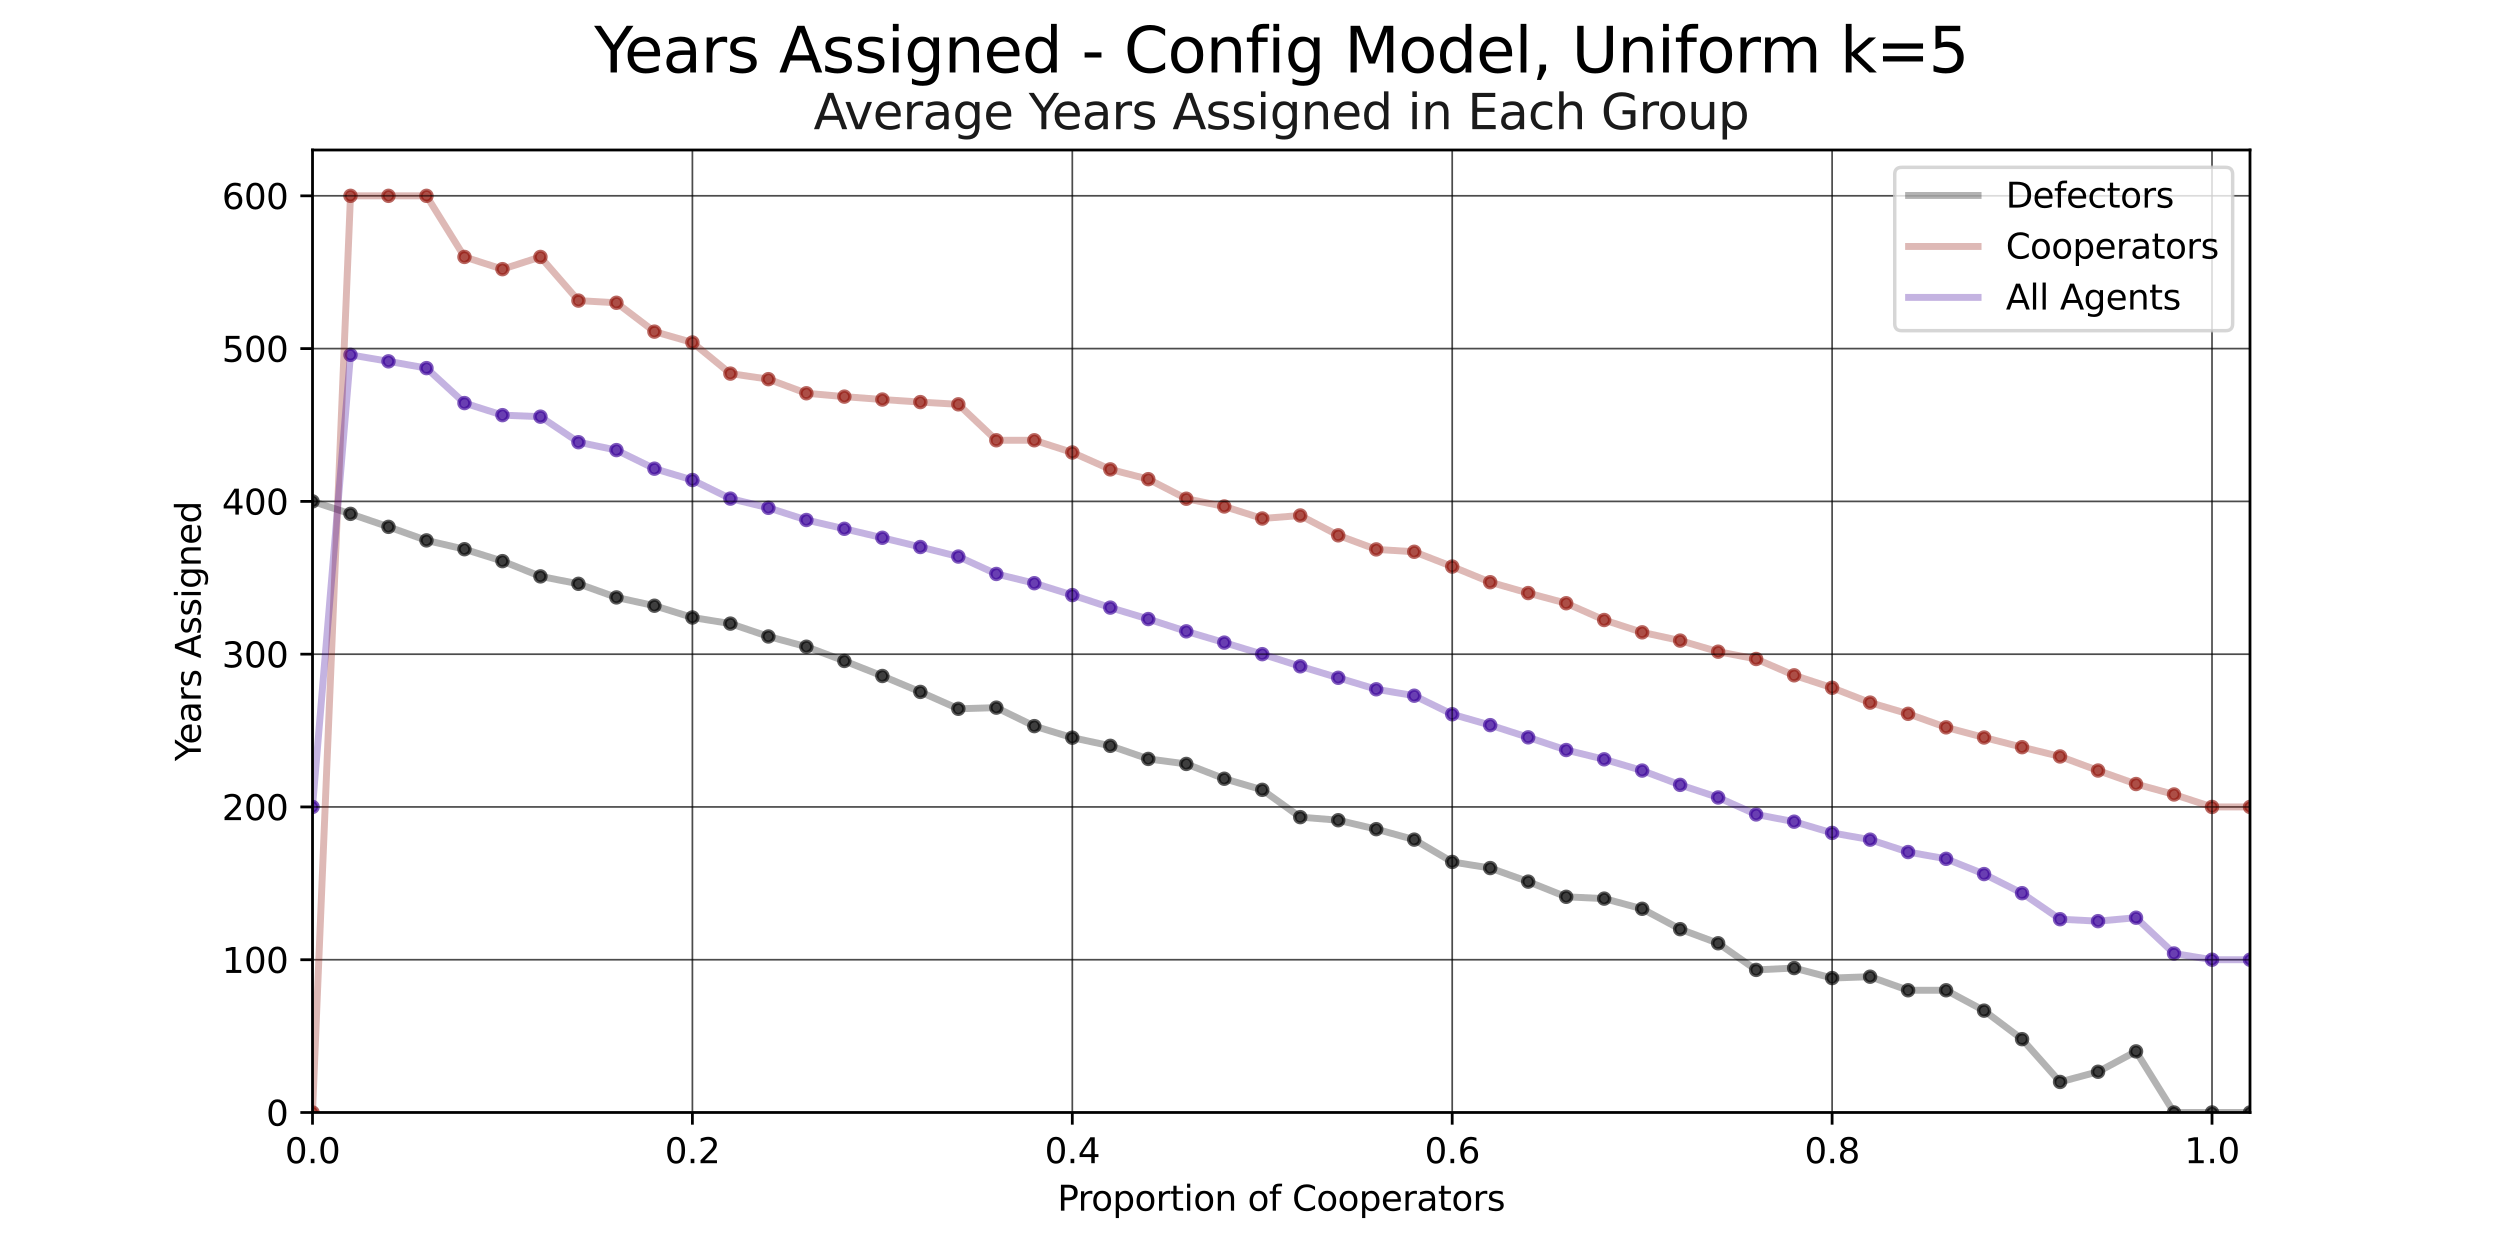 <?xml version="1.0" encoding="utf-8" standalone="no"?>
<!DOCTYPE svg PUBLIC "-//W3C//DTD SVG 1.1//EN"
  "http://www.w3.org/Graphics/SVG/1.1/DTD/svg11.dtd">
<svg xmlns:xlink="http://www.w3.org/1999/xlink" width="720pt" height="360pt" viewBox="0 0 720 360" xmlns="http://www.w3.org/2000/svg" version="1.1">
 <defs>
  <style type="text/css">*{stroke-linejoin: round; stroke-linecap: butt}</style>
 </defs>
 <g id="figure_1">
  <g id="patch_1">
   <path d="M 0 360 
L 720 360 
L 720 0 
L 0 0 
z
" style="fill: #ffffff"/>
  </g>
  <g id="axes_1">
   <g id="patch_2">
    <path d="M 90 320.4 
L 648 320.4 
L 648 43.2 
L 90 43.2 
z
" style="fill: #ffffff"/>
   </g>
   <g id="PathCollection_1">
    <defs>
     <path id="m57769984b1" d="M 0 1.581 
C 0.419 1.581 0.822 1.415 1.118 1.118 
C 1.415 0.822 1.581 0.419 1.581 0 
C 1.581 -0.419 1.415 -0.822 1.118 -1.118 
C 0.822 -1.415 0.419 -1.581 0 -1.581 
C -0.419 -1.581 -0.822 -1.415 -1.118 -1.118 
C -1.415 -0.822 -1.581 -0.419 -1.581 0 
C -1.581 0.419 -1.415 0.822 -1.118 1.118 
C -0.822 1.415 -0.419 1.581 0 1.581 
z
" style="stroke: #000000; stroke-opacity: 0.65"/>
    </defs>
    <g clip-path="url(#p42cee12ef0)">
     <use xlink:href="#m57769984b1" x="90" y="144.4" style="fill-opacity: 0.65; stroke: #000000; stroke-opacity: 0.65"/>
     <use xlink:href="#m57769984b1" x="100.941" y="147.992" style="fill-opacity: 0.65; stroke: #000000; stroke-opacity: 0.65"/>
     <use xlink:href="#m57769984b1" x="111.882" y="151.733" style="fill-opacity: 0.65; stroke: #000000; stroke-opacity: 0.65"/>
     <use xlink:href="#m57769984b1" x="122.824" y="155.634" style="fill-opacity: 0.65; stroke: #000000; stroke-opacity: 0.65"/>
     <use xlink:href="#m57769984b1" x="133.765" y="158.174" style="fill-opacity: 0.65; stroke: #000000; stroke-opacity: 0.65"/>
     <use xlink:href="#m57769984b1" x="144.706" y="161.609" style="fill-opacity: 0.65; stroke: #000000; stroke-opacity: 0.65"/>
     <use xlink:href="#m57769984b1" x="155.647" y="166" style="fill-opacity: 0.65; stroke: #000000; stroke-opacity: 0.65"/>
     <use xlink:href="#m57769984b1" x="166.588" y="168.14" style="fill-opacity: 0.65; stroke: #000000; stroke-opacity: 0.65"/>
     <use xlink:href="#m57769984b1" x="177.529" y="172.057" style="fill-opacity: 0.65; stroke: #000000; stroke-opacity: 0.65"/>
     <use xlink:href="#m57769984b1" x="188.471" y="174.449" style="fill-opacity: 0.65; stroke: #000000; stroke-opacity: 0.65"/>
     <use xlink:href="#m57769984b1" x="199.412" y="177.84" style="fill-opacity: 0.65; stroke: #000000; stroke-opacity: 0.65"/>
     <use xlink:href="#m57769984b1" x="210.353" y="179.6" style="fill-opacity: 0.65; stroke: #000000; stroke-opacity: 0.65"/>
     <use xlink:href="#m57769984b1" x="221.294" y="183.305" style="fill-opacity: 0.65; stroke: #000000; stroke-opacity: 0.65"/>
     <use xlink:href="#m57769984b1" x="232.235" y="186.259" style="fill-opacity: 0.65; stroke: #000000; stroke-opacity: 0.65"/>
     <use xlink:href="#m57769984b1" x="243.176" y="190.356" style="fill-opacity: 0.65; stroke: #000000; stroke-opacity: 0.65"/>
     <use xlink:href="#m57769984b1" x="254.118" y="194.686" style="fill-opacity: 0.65; stroke: #000000; stroke-opacity: 0.65"/>
     <use xlink:href="#m57769984b1" x="265.059" y="199.271" style="fill-opacity: 0.65; stroke: #000000; stroke-opacity: 0.65"/>
     <use xlink:href="#m57769984b1" x="276" y="204.133" style="fill-opacity: 0.65; stroke: #000000; stroke-opacity: 0.65"/>
     <use xlink:href="#m57769984b1" x="286.941" y="203.8" style="fill-opacity: 0.65; stroke: #000000; stroke-opacity: 0.65"/>
     <use xlink:href="#m57769984b1" x="297.882" y="209.123" style="fill-opacity: 0.65; stroke: #000000; stroke-opacity: 0.65"/>
     <use xlink:href="#m57769984b1" x="308.824" y="212.453" style="fill-opacity: 0.65; stroke: #000000; stroke-opacity: 0.65"/>
     <use xlink:href="#m57769984b1" x="319.765" y="214.8" style="fill-opacity: 0.65; stroke: #000000; stroke-opacity: 0.65"/>
     <use xlink:href="#m57769984b1" x="330.706" y="218.571" style="fill-opacity: 0.65; stroke: #000000; stroke-opacity: 0.65"/>
     <use xlink:href="#m57769984b1" x="341.647" y="220.015" style="fill-opacity: 0.65; stroke: #000000; stroke-opacity: 0.65"/>
     <use xlink:href="#m57769984b1" x="352.588" y="224.277" style="fill-opacity: 0.65; stroke: #000000; stroke-opacity: 0.65"/>
     <use xlink:href="#m57769984b1" x="363.529" y="227.472" style="fill-opacity: 0.65; stroke: #000000; stroke-opacity: 0.65"/>
     <use xlink:href="#m57769984b1" x="374.471" y="235.333" style="fill-opacity: 0.65; stroke: #000000; stroke-opacity: 0.65"/>
     <use xlink:href="#m57769984b1" x="385.412" y="236.226" style="fill-opacity: 0.65; stroke: #000000; stroke-opacity: 0.65"/>
     <use xlink:href="#m57769984b1" x="396.353" y="238.8" style="fill-opacity: 0.65; stroke: #000000; stroke-opacity: 0.65"/>
     <use xlink:href="#m57769984b1" x="407.294" y="241.814" style="fill-opacity: 0.65; stroke: #000000; stroke-opacity: 0.65"/>
     <use xlink:href="#m57769984b1" x="418.235" y="248.24" style="fill-opacity: 0.65; stroke: #000000; stroke-opacity: 0.65"/>
     <use xlink:href="#m57769984b1" x="429.176" y="250" style="fill-opacity: 0.65; stroke: #000000; stroke-opacity: 0.65"/>
     <use xlink:href="#m57769984b1" x="440.118" y="253.911" style="fill-opacity: 0.65; stroke: #000000; stroke-opacity: 0.65"/>
     <use xlink:href="#m57769984b1" x="451.059" y="258.282" style="fill-opacity: 0.65; stroke: #000000; stroke-opacity: 0.65"/>
     <use xlink:href="#m57769984b1" x="462" y="258.8" style="fill-opacity: 0.65; stroke: #000000; stroke-opacity: 0.65"/>
     <use xlink:href="#m57769984b1" x="472.941" y="261.733" style="fill-opacity: 0.65; stroke: #000000; stroke-opacity: 0.65"/>
     <use xlink:href="#m57769984b1" x="483.882" y="267.6" style="fill-opacity: 0.65; stroke: #000000; stroke-opacity: 0.65"/>
     <use xlink:href="#m57769984b1" x="494.824" y="271.662" style="fill-opacity: 0.65; stroke: #000000; stroke-opacity: 0.65"/>
     <use xlink:href="#m57769984b1" x="505.765" y="279.333" style="fill-opacity: 0.65; stroke: #000000; stroke-opacity: 0.65"/>
     <use xlink:href="#m57769984b1" x="516.706" y="278.8" style="fill-opacity: 0.65; stroke: #000000; stroke-opacity: 0.65"/>
     <use xlink:href="#m57769984b1" x="527.647" y="281.68" style="fill-opacity: 0.65; stroke: #000000; stroke-opacity: 0.65"/>
     <use xlink:href="#m57769984b1" x="538.588" y="281.289" style="fill-opacity: 0.65; stroke: #000000; stroke-opacity: 0.65"/>
     <use xlink:href="#m57769984b1" x="549.529" y="285.2" style="fill-opacity: 0.65; stroke: #000000; stroke-opacity: 0.65"/>
     <use xlink:href="#m57769984b1" x="560.471" y="285.2" style="fill-opacity: 0.65; stroke: #000000; stroke-opacity: 0.65"/>
     <use xlink:href="#m57769984b1" x="571.412" y="291.067" style="fill-opacity: 0.65; stroke: #000000; stroke-opacity: 0.65"/>
     <use xlink:href="#m57769984b1" x="582.353" y="299.28" style="fill-opacity: 0.65; stroke: #000000; stroke-opacity: 0.65"/>
     <use xlink:href="#m57769984b1" x="593.294" y="311.6" style="fill-opacity: 0.65; stroke: #000000; stroke-opacity: 0.65"/>
     <use xlink:href="#m57769984b1" x="604.235" y="308.667" style="fill-opacity: 0.65; stroke: #000000; stroke-opacity: 0.65"/>
     <use xlink:href="#m57769984b1" x="615.176" y="302.8" style="fill-opacity: 0.65; stroke: #000000; stroke-opacity: 0.65"/>
     <use xlink:href="#m57769984b1" x="626.118" y="320.4" style="fill-opacity: 0.65; stroke: #000000; stroke-opacity: 0.65"/>
     <use xlink:href="#m57769984b1" x="637.059" y="320.4" style="fill-opacity: 0.65; stroke: #000000; stroke-opacity: 0.65"/>
     <use xlink:href="#m57769984b1" x="648" y="320.4" style="fill-opacity: 0.65; stroke: #000000; stroke-opacity: 0.65"/>
    </g>
   </g>
   <g id="PathCollection_2">
    <defs>
     <path id="m91f20f998c" d="M 0 1.581 
C 0.419 1.581 0.822 1.415 1.118 1.118 
C 1.415 0.822 1.581 0.419 1.581 0 
C 1.581 -0.419 1.415 -0.822 1.118 -1.118 
C 0.822 -1.415 0.419 -1.581 0 -1.581 
C -0.419 -1.581 -0.822 -1.415 -1.118 -1.118 
C -1.415 -0.822 -1.581 -0.419 -1.581 0 
C -1.581 0.419 -1.415 0.822 -1.118 1.118 
C -0.822 1.415 -0.419 1.581 0 1.581 
z
" style="stroke: #92140c; stroke-opacity: 0.65"/>
    </defs>
    <g clip-path="url(#p42cee12ef0)">
     <use xlink:href="#m91f20f998c" x="90" y="320.4" style="fill: #92140c; fill-opacity: 0.65; stroke: #92140c; stroke-opacity: 0.65"/>
     <use xlink:href="#m91f20f998c" x="100.941" y="56.4" style="fill: #92140c; fill-opacity: 0.65; stroke: #92140c; stroke-opacity: 0.65"/>
     <use xlink:href="#m91f20f998c" x="111.882" y="56.4" style="fill: #92140c; fill-opacity: 0.65; stroke: #92140c; stroke-opacity: 0.65"/>
     <use xlink:href="#m91f20f998c" x="122.824" y="56.4" style="fill: #92140c; fill-opacity: 0.65; stroke: #92140c; stroke-opacity: 0.65"/>
     <use xlink:href="#m91f20f998c" x="133.765" y="74" style="fill: #92140c; fill-opacity: 0.65; stroke: #92140c; stroke-opacity: 0.65"/>
     <use xlink:href="#m91f20f998c" x="144.706" y="77.52" style="fill: #92140c; fill-opacity: 0.65; stroke: #92140c; stroke-opacity: 0.65"/>
     <use xlink:href="#m91f20f998c" x="155.647" y="74" style="fill: #92140c; fill-opacity: 0.65; stroke: #92140c; stroke-opacity: 0.65"/>
     <use xlink:href="#m91f20f998c" x="166.588" y="86.571" style="fill: #92140c; fill-opacity: 0.65; stroke: #92140c; stroke-opacity: 0.65"/>
     <use xlink:href="#m91f20f998c" x="177.529" y="87.2" style="fill: #92140c; fill-opacity: 0.65; stroke: #92140c; stroke-opacity: 0.65"/>
     <use xlink:href="#m91f20f998c" x="188.471" y="95.511" style="fill: #92140c; fill-opacity: 0.65; stroke: #92140c; stroke-opacity: 0.65"/>
     <use xlink:href="#m91f20f998c" x="199.412" y="98.64" style="fill: #92140c; fill-opacity: 0.65; stroke: #92140c; stroke-opacity: 0.65"/>
     <use xlink:href="#m91f20f998c" x="210.353" y="107.6" style="fill: #92140c; fill-opacity: 0.65; stroke: #92140c; stroke-opacity: 0.65"/>
     <use xlink:href="#m91f20f998c" x="221.294" y="109.2" style="fill: #92140c; fill-opacity: 0.65; stroke: #92140c; stroke-opacity: 0.65"/>
     <use xlink:href="#m91f20f998c" x="232.235" y="113.262" style="fill: #92140c; fill-opacity: 0.65; stroke: #92140c; stroke-opacity: 0.65"/>
     <use xlink:href="#m91f20f998c" x="243.176" y="114.229" style="fill: #92140c; fill-opacity: 0.65; stroke: #92140c; stroke-opacity: 0.65"/>
     <use xlink:href="#m91f20f998c" x="254.118" y="115.067" style="fill: #92140c; fill-opacity: 0.65; stroke: #92140c; stroke-opacity: 0.65"/>
     <use xlink:href="#m91f20f998c" x="265.059" y="115.8" style="fill: #92140c; fill-opacity: 0.65; stroke: #92140c; stroke-opacity: 0.65"/>
     <use xlink:href="#m91f20f998c" x="276" y="116.447" style="fill: #92140c; fill-opacity: 0.65; stroke: #92140c; stroke-opacity: 0.65"/>
     <use xlink:href="#m91f20f998c" x="286.941" y="126.8" style="fill: #92140c; fill-opacity: 0.65; stroke: #92140c; stroke-opacity: 0.65"/>
     <use xlink:href="#m91f20f998c" x="297.882" y="126.8" style="fill: #92140c; fill-opacity: 0.65; stroke: #92140c; stroke-opacity: 0.65"/>
     <use xlink:href="#m91f20f998c" x="308.824" y="130.32" style="fill: #92140c; fill-opacity: 0.65; stroke: #92140c; stroke-opacity: 0.65"/>
     <use xlink:href="#m91f20f998c" x="319.765" y="135.181" style="fill: #92140c; fill-opacity: 0.65; stroke: #92140c; stroke-opacity: 0.65"/>
     <use xlink:href="#m91f20f998c" x="330.706" y="138" style="fill: #92140c; fill-opacity: 0.65; stroke: #92140c; stroke-opacity: 0.65"/>
     <use xlink:href="#m91f20f998c" x="341.647" y="143.635" style="fill: #92140c; fill-opacity: 0.65; stroke: #92140c; stroke-opacity: 0.65"/>
     <use xlink:href="#m91f20f998c" x="352.588" y="145.867" style="fill: #92140c; fill-opacity: 0.65; stroke: #92140c; stroke-opacity: 0.65"/>
     <use xlink:href="#m91f20f998c" x="363.529" y="149.328" style="fill: #92140c; fill-opacity: 0.65; stroke: #92140c; stroke-opacity: 0.65"/>
     <use xlink:href="#m91f20f998c" x="374.471" y="148.462" style="fill: #92140c; fill-opacity: 0.65; stroke: #92140c; stroke-opacity: 0.65"/>
     <use xlink:href="#m91f20f998c" x="385.412" y="154.178" style="fill: #92140c; fill-opacity: 0.65; stroke: #92140c; stroke-opacity: 0.65"/>
     <use xlink:href="#m91f20f998c" x="396.353" y="158.229" style="fill: #92140c; fill-opacity: 0.65; stroke: #92140c; stroke-opacity: 0.65"/>
     <use xlink:href="#m91f20f998c" x="407.294" y="158.912" style="fill: #92140c; fill-opacity: 0.65; stroke: #92140c; stroke-opacity: 0.65"/>
     <use xlink:href="#m91f20f998c" x="418.235" y="163.173" style="fill: #92140c; fill-opacity: 0.65; stroke: #92140c; stroke-opacity: 0.65"/>
     <use xlink:href="#m91f20f998c" x="429.176" y="167.677" style="fill: #92140c; fill-opacity: 0.65; stroke: #92140c; stroke-opacity: 0.65"/>
     <use xlink:href="#m91f20f998c" x="440.118" y="170.8" style="fill: #92140c; fill-opacity: 0.65; stroke: #92140c; stroke-opacity: 0.65"/>
     <use xlink:href="#m91f20f998c" x="451.059" y="173.733" style="fill: #92140c; fill-opacity: 0.65; stroke: #92140c; stroke-opacity: 0.65"/>
     <use xlink:href="#m91f20f998c" x="462" y="178.565" style="fill: #92140c; fill-opacity: 0.65; stroke: #92140c; stroke-opacity: 0.65"/>
     <use xlink:href="#m91f20f998c" x="472.941" y="182.114" style="fill: #92140c; fill-opacity: 0.65; stroke: #92140c; stroke-opacity: 0.65"/>
     <use xlink:href="#m91f20f998c" x="483.882" y="184.489" style="fill: #92140c; fill-opacity: 0.65; stroke: #92140c; stroke-opacity: 0.65"/>
     <use xlink:href="#m91f20f998c" x="494.824" y="187.686" style="fill: #92140c; fill-opacity: 0.65; stroke: #92140c; stroke-opacity: 0.65"/>
     <use xlink:href="#m91f20f998c" x="505.765" y="189.789" style="fill: #92140c; fill-opacity: 0.65; stroke: #92140c; stroke-opacity: 0.65"/>
     <use xlink:href="#m91f20f998c" x="516.706" y="194.492" style="fill: #92140c; fill-opacity: 0.65; stroke: #92140c; stroke-opacity: 0.65"/>
     <use xlink:href="#m91f20f998c" x="527.647" y="198.08" style="fill: #92140c; fill-opacity: 0.65; stroke: #92140c; stroke-opacity: 0.65"/>
     <use xlink:href="#m91f20f998c" x="538.588" y="202.351" style="fill: #92140c; fill-opacity: 0.65; stroke: #92140c; stroke-opacity: 0.65"/>
     <use xlink:href="#m91f20f998c" x="549.529" y="205.581" style="fill: #92140c; fill-opacity: 0.65; stroke: #92140c; stroke-opacity: 0.65"/>
     <use xlink:href="#m91f20f998c" x="560.471" y="209.479" style="fill: #92140c; fill-opacity: 0.65; stroke: #92140c; stroke-opacity: 0.65"/>
     <use xlink:href="#m91f20f998c" x="571.412" y="212.4" style="fill: #92140c; fill-opacity: 0.65; stroke: #92140c; stroke-opacity: 0.65"/>
     <use xlink:href="#m91f20f998c" x="582.353" y="215.191" style="fill: #92140c; fill-opacity: 0.65; stroke: #92140c; stroke-opacity: 0.65"/>
     <use xlink:href="#m91f20f998c" x="593.294" y="217.861" style="fill: #92140c; fill-opacity: 0.65; stroke: #92140c; stroke-opacity: 0.65"/>
     <use xlink:href="#m91f20f998c" x="604.235" y="221.915" style="fill: #92140c; fill-opacity: 0.65; stroke: #92140c; stroke-opacity: 0.65"/>
     <use xlink:href="#m91f20f998c" x="615.176" y="225.8" style="fill: #92140c; fill-opacity: 0.65; stroke: #92140c; stroke-opacity: 0.65"/>
     <use xlink:href="#m91f20f998c" x="626.118" y="228.808" style="fill: #92140c; fill-opacity: 0.65; stroke: #92140c; stroke-opacity: 0.65"/>
     <use xlink:href="#m91f20f998c" x="637.059" y="232.4" style="fill: #92140c; fill-opacity: 0.65; stroke: #92140c; stroke-opacity: 0.65"/>
     <use xlink:href="#m91f20f998c" x="648" y="232.4" style="fill: #92140c; fill-opacity: 0.65; stroke: #92140c; stroke-opacity: 0.65"/>
    </g>
   </g>
   <g id="PathCollection_3">
    <defs>
     <path id="m91db929532" d="M 0 1.581 
C 0.419 1.581 0.822 1.415 1.118 1.118 
C 1.415 0.822 1.581 0.419 1.581 0 
C 1.581 -0.419 1.415 -0.822 1.118 -1.118 
C 0.822 -1.415 0.419 -1.581 0 -1.581 
C -0.419 -1.581 -0.822 -1.415 -1.118 -1.118 
C -1.415 -0.822 -1.581 -0.419 -1.581 0 
C -1.581 0.419 -1.415 0.822 -1.118 1.118 
C -0.822 1.415 -0.419 1.581 0 1.581 
z
" style="stroke: #390099; stroke-opacity: 0.65"/>
    </defs>
    <g clip-path="url(#p42cee12ef0)">
     <use xlink:href="#m91db929532" x="90" y="232.4" style="fill: #390099; fill-opacity: 0.65; stroke: #390099; stroke-opacity: 0.65"/>
     <use xlink:href="#m91db929532" x="100.941" y="102.196" style="fill: #390099; fill-opacity: 0.65; stroke: #390099; stroke-opacity: 0.65"/>
     <use xlink:href="#m91db929532" x="111.882" y="104.067" style="fill: #390099; fill-opacity: 0.65; stroke: #390099; stroke-opacity: 0.65"/>
     <use xlink:href="#m91db929532" x="122.824" y="106.017" style="fill: #390099; fill-opacity: 0.65; stroke: #390099; stroke-opacity: 0.65"/>
     <use xlink:href="#m91db929532" x="133.765" y="116.087" style="fill: #390099; fill-opacity: 0.65; stroke: #390099; stroke-opacity: 0.65"/>
     <use xlink:href="#m91db929532" x="144.706" y="119.564" style="fill: #390099; fill-opacity: 0.65; stroke: #390099; stroke-opacity: 0.65"/>
     <use xlink:href="#m91db929532" x="155.647" y="120" style="fill: #390099; fill-opacity: 0.65; stroke: #390099; stroke-opacity: 0.65"/>
     <use xlink:href="#m91db929532" x="166.588" y="127.355" style="fill: #390099; fill-opacity: 0.65; stroke: #390099; stroke-opacity: 0.65"/>
     <use xlink:href="#m91db929532" x="177.529" y="129.629" style="fill: #390099; fill-opacity: 0.65; stroke: #390099; stroke-opacity: 0.65"/>
     <use xlink:href="#m91db929532" x="188.471" y="134.98" style="fill: #390099; fill-opacity: 0.65; stroke: #390099; stroke-opacity: 0.65"/>
     <use xlink:href="#m91db929532" x="199.412" y="138.24" style="fill: #390099; fill-opacity: 0.65; stroke: #390099; stroke-opacity: 0.65"/>
     <use xlink:href="#m91db929532" x="210.353" y="143.6" style="fill: #390099; fill-opacity: 0.65; stroke: #390099; stroke-opacity: 0.65"/>
     <use xlink:href="#m91db929532" x="221.294" y="146.253" style="fill: #390099; fill-opacity: 0.65; stroke: #390099; stroke-opacity: 0.65"/>
     <use xlink:href="#m91db929532" x="232.235" y="149.76" style="fill: #390099; fill-opacity: 0.65; stroke: #390099; stroke-opacity: 0.65"/>
     <use xlink:href="#m91db929532" x="243.176" y="152.292" style="fill: #390099; fill-opacity: 0.65; stroke: #390099; stroke-opacity: 0.65"/>
     <use xlink:href="#m91db929532" x="254.118" y="154.876" style="fill: #390099; fill-opacity: 0.65; stroke: #390099; stroke-opacity: 0.65"/>
     <use xlink:href="#m91db929532" x="265.059" y="157.535" style="fill: #390099; fill-opacity: 0.65; stroke: #390099; stroke-opacity: 0.65"/>
     <use xlink:href="#m91db929532" x="276" y="160.29" style="fill: #390099; fill-opacity: 0.65; stroke: #390099; stroke-opacity: 0.65"/>
     <use xlink:href="#m91db929532" x="286.941" y="165.3" style="fill: #390099; fill-opacity: 0.65; stroke: #390099; stroke-opacity: 0.65"/>
     <use xlink:href="#m91db929532" x="297.882" y="167.961" style="fill: #390099; fill-opacity: 0.65; stroke: #390099; stroke-opacity: 0.65"/>
     <use xlink:href="#m91db929532" x="308.824" y="171.387" style="fill: #390099; fill-opacity: 0.65; stroke: #390099; stroke-opacity: 0.65"/>
     <use xlink:href="#m91db929532" x="319.765" y="174.99" style="fill: #390099; fill-opacity: 0.65; stroke: #390099; stroke-opacity: 0.65"/>
     <use xlink:href="#m91db929532" x="330.706" y="178.286" style="fill: #390099; fill-opacity: 0.65; stroke: #390099; stroke-opacity: 0.65"/>
     <use xlink:href="#m91db929532" x="341.647" y="181.825" style="fill: #390099; fill-opacity: 0.65; stroke: #390099; stroke-opacity: 0.65"/>
     <use xlink:href="#m91db929532" x="352.588" y="185.072" style="fill: #390099; fill-opacity: 0.65; stroke: #390099; stroke-opacity: 0.65"/>
     <use xlink:href="#m91db929532" x="363.529" y="188.4" style="fill: #390099; fill-opacity: 0.65; stroke: #390099; stroke-opacity: 0.65"/>
     <use xlink:href="#m91db929532" x="374.471" y="191.897" style="fill: #390099; fill-opacity: 0.65; stroke: #390099; stroke-opacity: 0.65"/>
     <use xlink:href="#m91db929532" x="385.412" y="195.202" style="fill: #390099; fill-opacity: 0.65; stroke: #390099; stroke-opacity: 0.65"/>
     <use xlink:href="#m91db929532" x="396.353" y="198.514" style="fill: #390099; fill-opacity: 0.65; stroke: #390099; stroke-opacity: 0.65"/>
     <use xlink:href="#m91db929532" x="407.294" y="200.363" style="fill: #390099; fill-opacity: 0.65; stroke: #390099; stroke-opacity: 0.65"/>
     <use xlink:href="#m91db929532" x="418.235" y="205.707" style="fill: #390099; fill-opacity: 0.65; stroke: #390099; stroke-opacity: 0.65"/>
     <use xlink:href="#m91db929532" x="429.176" y="208.839" style="fill: #390099; fill-opacity: 0.65; stroke: #390099; stroke-opacity: 0.65"/>
     <use xlink:href="#m91db929532" x="440.118" y="212.356" style="fill: #390099; fill-opacity: 0.65; stroke: #390099; stroke-opacity: 0.65"/>
     <use xlink:href="#m91db929532" x="451.059" y="216.008" style="fill: #390099; fill-opacity: 0.65; stroke: #390099; stroke-opacity: 0.65"/>
     <use xlink:href="#m91db929532" x="462" y="218.682" style="fill: #390099; fill-opacity: 0.65; stroke: #390099; stroke-opacity: 0.65"/>
     <use xlink:href="#m91db929532" x="472.941" y="221.924" style="fill: #390099; fill-opacity: 0.65; stroke: #390099; stroke-opacity: 0.65"/>
     <use xlink:href="#m91db929532" x="483.882" y="226.044" style="fill: #390099; fill-opacity: 0.65; stroke: #390099; stroke-opacity: 0.65"/>
     <use xlink:href="#m91db929532" x="494.824" y="229.674" style="fill: #390099; fill-opacity: 0.65; stroke: #390099; stroke-opacity: 0.65"/>
     <use xlink:href="#m91db929532" x="505.765" y="234.561" style="fill: #390099; fill-opacity: 0.65; stroke: #390099; stroke-opacity: 0.65"/>
     <use xlink:href="#m91db929532" x="516.706" y="236.646" style="fill: #390099; fill-opacity: 0.65; stroke: #390099; stroke-opacity: 0.65"/>
     <use xlink:href="#m91db929532" x="527.647" y="239.88" style="fill: #390099; fill-opacity: 0.65; stroke: #390099; stroke-opacity: 0.65"/>
     <use xlink:href="#m91db929532" x="538.588" y="241.82" style="fill: #390099; fill-opacity: 0.65; stroke: #390099; stroke-opacity: 0.65"/>
     <use xlink:href="#m91db929532" x="549.529" y="245.39" style="fill: #390099; fill-opacity: 0.65; stroke: #390099; stroke-opacity: 0.65"/>
     <use xlink:href="#m91db929532" x="560.471" y="247.34" style="fill: #390099; fill-opacity: 0.65; stroke: #390099; stroke-opacity: 0.65"/>
     <use xlink:href="#m91db929532" x="571.412" y="251.733" style="fill: #390099; fill-opacity: 0.65; stroke: #390099; stroke-opacity: 0.65"/>
     <use xlink:href="#m91db929532" x="582.353" y="257.236" style="fill: #390099; fill-opacity: 0.65; stroke: #390099; stroke-opacity: 0.65"/>
     <use xlink:href="#m91db929532" x="593.294" y="264.73" style="fill: #390099; fill-opacity: 0.65; stroke: #390099; stroke-opacity: 0.65"/>
     <use xlink:href="#m91db929532" x="604.235" y="265.291" style="fill: #390099; fill-opacity: 0.65; stroke: #390099; stroke-opacity: 0.65"/>
     <use xlink:href="#m91db929532" x="615.176" y="264.3" style="fill: #390099; fill-opacity: 0.65; stroke: #390099; stroke-opacity: 0.65"/>
     <use xlink:href="#m91db929532" x="626.118" y="274.604" style="fill: #390099; fill-opacity: 0.65; stroke: #390099; stroke-opacity: 0.65"/>
     <use xlink:href="#m91db929532" x="637.059" y="276.4" style="fill: #390099; fill-opacity: 0.65; stroke: #390099; stroke-opacity: 0.65"/>
     <use xlink:href="#m91db929532" x="648" y="276.4" style="fill: #390099; fill-opacity: 0.65; stroke: #390099; stroke-opacity: 0.65"/>
    </g>
   </g>
   <g id="matplotlib.axis_1">
    <g id="xtick_1">
     <g id="line2d_1">
      <path d="M 90 320.4 
L 90 43.2 
" clip-path="url(#p42cee12ef0)" style="fill: none; stroke: #000000; stroke-opacity: 0.7; stroke-width: 0.5; stroke-linecap: square"/>
     </g>
     <g id="line2d_2">
      <defs>
       <path id="m6bd8cff68b" d="M 0 0 
L 0 3.5 
" style="stroke: #000000; stroke-width: 0.8"/>
      </defs>
      <g>
       <use xlink:href="#m6bd8cff68b" x="90" y="320.4" style="stroke: #000000; stroke-width: 0.8"/>
      </g>
     </g>
     <g id="text_1">
      <!-- 0.0 -->
      <g transform="translate(82.048 334.998) scale(0.1 -0.1)">
       <defs>
        <path id="DejaVuSans-30" d="M 2034 4250 
Q 1547 4250 1301 3770 
Q 1056 3291 1056 2328 
Q 1056 1369 1301 889 
Q 1547 409 2034 409 
Q 2525 409 2770 889 
Q 3016 1369 3016 2328 
Q 3016 3291 2770 3770 
Q 2525 4250 2034 4250 
z
M 2034 4750 
Q 2819 4750 3233 4129 
Q 3647 3509 3647 2328 
Q 3647 1150 3233 529 
Q 2819 -91 2034 -91 
Q 1250 -91 836 529 
Q 422 1150 422 2328 
Q 422 3509 836 4129 
Q 1250 4750 2034 4750 
z
" transform="scale(0.016)"/>
        <path id="DejaVuSans-2e" d="M 684 794 
L 1344 794 
L 1344 0 
L 684 0 
L 684 794 
z
" transform="scale(0.016)"/>
       </defs>
       <use xlink:href="#DejaVuSans-30"/>
       <use xlink:href="#DejaVuSans-2e" x="63.623"/>
       <use xlink:href="#DejaVuSans-30" x="95.41"/>
      </g>
     </g>
    </g>
    <g id="xtick_2">
     <g id="line2d_3">
      <path d="M 199.412 320.4 
L 199.412 43.2 
" clip-path="url(#p42cee12ef0)" style="fill: none; stroke: #000000; stroke-opacity: 0.7; stroke-width: 0.5; stroke-linecap: square"/>
     </g>
     <g id="line2d_4">
      <g>
       <use xlink:href="#m6bd8cff68b" x="199.412" y="320.4" style="stroke: #000000; stroke-width: 0.8"/>
      </g>
     </g>
     <g id="text_2">
      <!-- 0.2 -->
      <g transform="translate(191.46 334.998) scale(0.1 -0.1)">
       <defs>
        <path id="DejaVuSans-32" d="M 1228 531 
L 3431 531 
L 3431 0 
L 469 0 
L 469 531 
Q 828 903 1448 1529 
Q 2069 2156 2228 2338 
Q 2531 2678 2651 2914 
Q 2772 3150 2772 3378 
Q 2772 3750 2511 3984 
Q 2250 4219 1831 4219 
Q 1534 4219 1204 4116 
Q 875 4013 500 3803 
L 500 4441 
Q 881 4594 1212 4672 
Q 1544 4750 1819 4750 
Q 2544 4750 2975 4387 
Q 3406 4025 3406 3419 
Q 3406 3131 3298 2873 
Q 3191 2616 2906 2266 
Q 2828 2175 2409 1742 
Q 1991 1309 1228 531 
z
" transform="scale(0.016)"/>
       </defs>
       <use xlink:href="#DejaVuSans-30"/>
       <use xlink:href="#DejaVuSans-2e" x="63.623"/>
       <use xlink:href="#DejaVuSans-32" x="95.41"/>
      </g>
     </g>
    </g>
    <g id="xtick_3">
     <g id="line2d_5">
      <path d="M 308.824 320.4 
L 308.824 43.2 
" clip-path="url(#p42cee12ef0)" style="fill: none; stroke: #000000; stroke-opacity: 0.7; stroke-width: 0.5; stroke-linecap: square"/>
     </g>
     <g id="line2d_6">
      <g>
       <use xlink:href="#m6bd8cff68b" x="308.824" y="320.4" style="stroke: #000000; stroke-width: 0.8"/>
      </g>
     </g>
     <g id="text_3">
      <!-- 0.4 -->
      <g transform="translate(300.872 334.998) scale(0.1 -0.1)">
       <defs>
        <path id="DejaVuSans-34" d="M 2419 4116 
L 825 1625 
L 2419 1625 
L 2419 4116 
z
M 2253 4666 
L 3047 4666 
L 3047 1625 
L 3713 1625 
L 3713 1100 
L 3047 1100 
L 3047 0 
L 2419 0 
L 2419 1100 
L 313 1100 
L 313 1709 
L 2253 4666 
z
" transform="scale(0.016)"/>
       </defs>
       <use xlink:href="#DejaVuSans-30"/>
       <use xlink:href="#DejaVuSans-2e" x="63.623"/>
       <use xlink:href="#DejaVuSans-34" x="95.41"/>
      </g>
     </g>
    </g>
    <g id="xtick_4">
     <g id="line2d_7">
      <path d="M 418.235 320.4 
L 418.235 43.2 
" clip-path="url(#p42cee12ef0)" style="fill: none; stroke: #000000; stroke-opacity: 0.7; stroke-width: 0.5; stroke-linecap: square"/>
     </g>
     <g id="line2d_8">
      <g>
       <use xlink:href="#m6bd8cff68b" x="418.235" y="320.4" style="stroke: #000000; stroke-width: 0.8"/>
      </g>
     </g>
     <g id="text_4">
      <!-- 0.6 -->
      <g transform="translate(410.284 334.998) scale(0.1 -0.1)">
       <defs>
        <path id="DejaVuSans-36" d="M 2113 2584 
Q 1688 2584 1439 2293 
Q 1191 2003 1191 1497 
Q 1191 994 1439 701 
Q 1688 409 2113 409 
Q 2538 409 2786 701 
Q 3034 994 3034 1497 
Q 3034 2003 2786 2293 
Q 2538 2584 2113 2584 
z
M 3366 4563 
L 3366 3988 
Q 3128 4100 2886 4159 
Q 2644 4219 2406 4219 
Q 1781 4219 1451 3797 
Q 1122 3375 1075 2522 
Q 1259 2794 1537 2939 
Q 1816 3084 2150 3084 
Q 2853 3084 3261 2657 
Q 3669 2231 3669 1497 
Q 3669 778 3244 343 
Q 2819 -91 2113 -91 
Q 1303 -91 875 529 
Q 447 1150 447 2328 
Q 447 3434 972 4092 
Q 1497 4750 2381 4750 
Q 2619 4750 2861 4703 
Q 3103 4656 3366 4563 
z
" transform="scale(0.016)"/>
       </defs>
       <use xlink:href="#DejaVuSans-30"/>
       <use xlink:href="#DejaVuSans-2e" x="63.623"/>
       <use xlink:href="#DejaVuSans-36" x="95.41"/>
      </g>
     </g>
    </g>
    <g id="xtick_5">
     <g id="line2d_9">
      <path d="M 527.647 320.4 
L 527.647 43.2 
" clip-path="url(#p42cee12ef0)" style="fill: none; stroke: #000000; stroke-opacity: 0.7; stroke-width: 0.5; stroke-linecap: square"/>
     </g>
     <g id="line2d_10">
      <g>
       <use xlink:href="#m6bd8cff68b" x="527.647" y="320.4" style="stroke: #000000; stroke-width: 0.8"/>
      </g>
     </g>
     <g id="text_5">
      <!-- 0.8 -->
      <g transform="translate(519.695 334.998) scale(0.1 -0.1)">
       <defs>
        <path id="DejaVuSans-38" d="M 2034 2216 
Q 1584 2216 1326 1975 
Q 1069 1734 1069 1313 
Q 1069 891 1326 650 
Q 1584 409 2034 409 
Q 2484 409 2743 651 
Q 3003 894 3003 1313 
Q 3003 1734 2745 1975 
Q 2488 2216 2034 2216 
z
M 1403 2484 
Q 997 2584 770 2862 
Q 544 3141 544 3541 
Q 544 4100 942 4425 
Q 1341 4750 2034 4750 
Q 2731 4750 3128 4425 
Q 3525 4100 3525 3541 
Q 3525 3141 3298 2862 
Q 3072 2584 2669 2484 
Q 3125 2378 3379 2068 
Q 3634 1759 3634 1313 
Q 3634 634 3220 271 
Q 2806 -91 2034 -91 
Q 1263 -91 848 271 
Q 434 634 434 1313 
Q 434 1759 690 2068 
Q 947 2378 1403 2484 
z
M 1172 3481 
Q 1172 3119 1398 2916 
Q 1625 2713 2034 2713 
Q 2441 2713 2670 2916 
Q 2900 3119 2900 3481 
Q 2900 3844 2670 4047 
Q 2441 4250 2034 4250 
Q 1625 4250 1398 4047 
Q 1172 3844 1172 3481 
z
" transform="scale(0.016)"/>
       </defs>
       <use xlink:href="#DejaVuSans-30"/>
       <use xlink:href="#DejaVuSans-2e" x="63.623"/>
       <use xlink:href="#DejaVuSans-38" x="95.41"/>
      </g>
     </g>
    </g>
    <g id="xtick_6">
     <g id="line2d_11">
      <path d="M 637.059 320.4 
L 637.059 43.2 
" clip-path="url(#p42cee12ef0)" style="fill: none; stroke: #000000; stroke-opacity: 0.7; stroke-width: 0.5; stroke-linecap: square"/>
     </g>
     <g id="line2d_12">
      <g>
       <use xlink:href="#m6bd8cff68b" x="637.059" y="320.4" style="stroke: #000000; stroke-width: 0.8"/>
      </g>
     </g>
     <g id="text_6">
      <!-- 1.0 -->
      <g transform="translate(629.107 334.998) scale(0.1 -0.1)">
       <defs>
        <path id="DejaVuSans-31" d="M 794 531 
L 1825 531 
L 1825 4091 
L 703 3866 
L 703 4441 
L 1819 4666 
L 2450 4666 
L 2450 531 
L 3481 531 
L 3481 0 
L 794 0 
L 794 531 
z
" transform="scale(0.016)"/>
       </defs>
       <use xlink:href="#DejaVuSans-31"/>
       <use xlink:href="#DejaVuSans-2e" x="63.623"/>
       <use xlink:href="#DejaVuSans-30" x="95.41"/>
      </g>
     </g>
    </g>
    <g id="text_7">
     <!-- Proportion of Cooperators -->
     <g transform="translate(304.546 348.677) scale(0.1 -0.1)">
      <defs>
       <path id="DejaVuSans-50" d="M 1259 4147 
L 1259 2394 
L 2053 2394 
Q 2494 2394 2734 2622 
Q 2975 2850 2975 3272 
Q 2975 3691 2734 3919 
Q 2494 4147 2053 4147 
L 1259 4147 
z
M 628 4666 
L 2053 4666 
Q 2838 4666 3239 4311 
Q 3641 3956 3641 3272 
Q 3641 2581 3239 2228 
Q 2838 1875 2053 1875 
L 1259 1875 
L 1259 0 
L 628 0 
L 628 4666 
z
" transform="scale(0.016)"/>
       <path id="DejaVuSans-72" d="M 2631 2963 
Q 2534 3019 2420 3045 
Q 2306 3072 2169 3072 
Q 1681 3072 1420 2755 
Q 1159 2438 1159 1844 
L 1159 0 
L 581 0 
L 581 3500 
L 1159 3500 
L 1159 2956 
Q 1341 3275 1631 3429 
Q 1922 3584 2338 3584 
Q 2397 3584 2469 3576 
Q 2541 3569 2628 3553 
L 2631 2963 
z
" transform="scale(0.016)"/>
       <path id="DejaVuSans-6f" d="M 1959 3097 
Q 1497 3097 1228 2736 
Q 959 2375 959 1747 
Q 959 1119 1226 758 
Q 1494 397 1959 397 
Q 2419 397 2687 759 
Q 2956 1122 2956 1747 
Q 2956 2369 2687 2733 
Q 2419 3097 1959 3097 
z
M 1959 3584 
Q 2709 3584 3137 3096 
Q 3566 2609 3566 1747 
Q 3566 888 3137 398 
Q 2709 -91 1959 -91 
Q 1206 -91 779 398 
Q 353 888 353 1747 
Q 353 2609 779 3096 
Q 1206 3584 1959 3584 
z
" transform="scale(0.016)"/>
       <path id="DejaVuSans-70" d="M 1159 525 
L 1159 -1331 
L 581 -1331 
L 581 3500 
L 1159 3500 
L 1159 2969 
Q 1341 3281 1617 3432 
Q 1894 3584 2278 3584 
Q 2916 3584 3314 3078 
Q 3713 2572 3713 1747 
Q 3713 922 3314 415 
Q 2916 -91 2278 -91 
Q 1894 -91 1617 61 
Q 1341 213 1159 525 
z
M 3116 1747 
Q 3116 2381 2855 2742 
Q 2594 3103 2138 3103 
Q 1681 3103 1420 2742 
Q 1159 2381 1159 1747 
Q 1159 1113 1420 752 
Q 1681 391 2138 391 
Q 2594 391 2855 752 
Q 3116 1113 3116 1747 
z
" transform="scale(0.016)"/>
       <path id="DejaVuSans-74" d="M 1172 4494 
L 1172 3500 
L 2356 3500 
L 2356 3053 
L 1172 3053 
L 1172 1153 
Q 1172 725 1289 603 
Q 1406 481 1766 481 
L 2356 481 
L 2356 0 
L 1766 0 
Q 1100 0 847 248 
Q 594 497 594 1153 
L 594 3053 
L 172 3053 
L 172 3500 
L 594 3500 
L 594 4494 
L 1172 4494 
z
" transform="scale(0.016)"/>
       <path id="DejaVuSans-69" d="M 603 3500 
L 1178 3500 
L 1178 0 
L 603 0 
L 603 3500 
z
M 603 4863 
L 1178 4863 
L 1178 4134 
L 603 4134 
L 603 4863 
z
" transform="scale(0.016)"/>
       <path id="DejaVuSans-6e" d="M 3513 2113 
L 3513 0 
L 2938 0 
L 2938 2094 
Q 2938 2591 2744 2837 
Q 2550 3084 2163 3084 
Q 1697 3084 1428 2787 
Q 1159 2491 1159 1978 
L 1159 0 
L 581 0 
L 581 3500 
L 1159 3500 
L 1159 2956 
Q 1366 3272 1645 3428 
Q 1925 3584 2291 3584 
Q 2894 3584 3203 3211 
Q 3513 2838 3513 2113 
z
" transform="scale(0.016)"/>
       <path id="DejaVuSans-20" transform="scale(0.016)"/>
       <path id="DejaVuSans-66" d="M 2375 4863 
L 2375 4384 
L 1825 4384 
Q 1516 4384 1395 4259 
Q 1275 4134 1275 3809 
L 1275 3500 
L 2222 3500 
L 2222 3053 
L 1275 3053 
L 1275 0 
L 697 0 
L 697 3053 
L 147 3053 
L 147 3500 
L 697 3500 
L 697 3744 
Q 697 4328 969 4595 
Q 1241 4863 1831 4863 
L 2375 4863 
z
" transform="scale(0.016)"/>
       <path id="DejaVuSans-43" d="M 4122 4306 
L 4122 3641 
Q 3803 3938 3442 4084 
Q 3081 4231 2675 4231 
Q 1875 4231 1450 3742 
Q 1025 3253 1025 2328 
Q 1025 1406 1450 917 
Q 1875 428 2675 428 
Q 3081 428 3442 575 
Q 3803 722 4122 1019 
L 4122 359 
Q 3791 134 3420 21 
Q 3050 -91 2638 -91 
Q 1578 -91 968 557 
Q 359 1206 359 2328 
Q 359 3453 968 4101 
Q 1578 4750 2638 4750 
Q 3056 4750 3426 4639 
Q 3797 4528 4122 4306 
z
" transform="scale(0.016)"/>
       <path id="DejaVuSans-65" d="M 3597 1894 
L 3597 1613 
L 953 1613 
Q 991 1019 1311 708 
Q 1631 397 2203 397 
Q 2534 397 2845 478 
Q 3156 559 3463 722 
L 3463 178 
Q 3153 47 2828 -22 
Q 2503 -91 2169 -91 
Q 1331 -91 842 396 
Q 353 884 353 1716 
Q 353 2575 817 3079 
Q 1281 3584 2069 3584 
Q 2775 3584 3186 3129 
Q 3597 2675 3597 1894 
z
M 3022 2063 
Q 3016 2534 2758 2815 
Q 2500 3097 2075 3097 
Q 1594 3097 1305 2825 
Q 1016 2553 972 2059 
L 3022 2063 
z
" transform="scale(0.016)"/>
       <path id="DejaVuSans-61" d="M 2194 1759 
Q 1497 1759 1228 1600 
Q 959 1441 959 1056 
Q 959 750 1161 570 
Q 1363 391 1709 391 
Q 2188 391 2477 730 
Q 2766 1069 2766 1631 
L 2766 1759 
L 2194 1759 
z
M 3341 1997 
L 3341 0 
L 2766 0 
L 2766 531 
Q 2569 213 2275 61 
Q 1981 -91 1556 -91 
Q 1019 -91 701 211 
Q 384 513 384 1019 
Q 384 1609 779 1909 
Q 1175 2209 1959 2209 
L 2766 2209 
L 2766 2266 
Q 2766 2663 2505 2880 
Q 2244 3097 1772 3097 
Q 1472 3097 1187 3025 
Q 903 2953 641 2809 
L 641 3341 
Q 956 3463 1253 3523 
Q 1550 3584 1831 3584 
Q 2591 3584 2966 3190 
Q 3341 2797 3341 1997 
z
" transform="scale(0.016)"/>
       <path id="DejaVuSans-73" d="M 2834 3397 
L 2834 2853 
Q 2591 2978 2328 3040 
Q 2066 3103 1784 3103 
Q 1356 3103 1142 2972 
Q 928 2841 928 2578 
Q 928 2378 1081 2264 
Q 1234 2150 1697 2047 
L 1894 2003 
Q 2506 1872 2764 1633 
Q 3022 1394 3022 966 
Q 3022 478 2636 193 
Q 2250 -91 1575 -91 
Q 1294 -91 989 -36 
Q 684 19 347 128 
L 347 722 
Q 666 556 975 473 
Q 1284 391 1588 391 
Q 1994 391 2212 530 
Q 2431 669 2431 922 
Q 2431 1156 2273 1281 
Q 2116 1406 1581 1522 
L 1381 1569 
Q 847 1681 609 1914 
Q 372 2147 372 2553 
Q 372 3047 722 3315 
Q 1072 3584 1716 3584 
Q 2034 3584 2315 3537 
Q 2597 3491 2834 3397 
z
" transform="scale(0.016)"/>
      </defs>
      <use xlink:href="#DejaVuSans-50"/>
      <use xlink:href="#DejaVuSans-72" x="58.553"/>
      <use xlink:href="#DejaVuSans-6f" x="97.416"/>
      <use xlink:href="#DejaVuSans-70" x="158.598"/>
      <use xlink:href="#DejaVuSans-6f" x="222.074"/>
      <use xlink:href="#DejaVuSans-72" x="283.256"/>
      <use xlink:href="#DejaVuSans-74" x="324.369"/>
      <use xlink:href="#DejaVuSans-69" x="363.578"/>
      <use xlink:href="#DejaVuSans-6f" x="391.361"/>
      <use xlink:href="#DejaVuSans-6e" x="452.543"/>
      <use xlink:href="#DejaVuSans-20" x="515.922"/>
      <use xlink:href="#DejaVuSans-6f" x="547.709"/>
      <use xlink:href="#DejaVuSans-66" x="608.891"/>
      <use xlink:href="#DejaVuSans-20" x="644.096"/>
      <use xlink:href="#DejaVuSans-43" x="675.883"/>
      <use xlink:href="#DejaVuSans-6f" x="745.707"/>
      <use xlink:href="#DejaVuSans-6f" x="806.889"/>
      <use xlink:href="#DejaVuSans-70" x="868.07"/>
      <use xlink:href="#DejaVuSans-65" x="931.547"/>
      <use xlink:href="#DejaVuSans-72" x="993.07"/>
      <use xlink:href="#DejaVuSans-61" x="1034.184"/>
      <use xlink:href="#DejaVuSans-74" x="1095.463"/>
      <use xlink:href="#DejaVuSans-6f" x="1134.672"/>
      <use xlink:href="#DejaVuSans-72" x="1195.854"/>
      <use xlink:href="#DejaVuSans-73" x="1236.967"/>
     </g>
    </g>
   </g>
   <g id="matplotlib.axis_2">
    <g id="ytick_1">
     <g id="line2d_13">
      <path d="M 90 320.4 
L 648 320.4 
" clip-path="url(#p42cee12ef0)" style="fill: none; stroke: #000000; stroke-opacity: 0.7; stroke-width: 0.5; stroke-linecap: square"/>
     </g>
     <g id="line2d_14">
      <defs>
       <path id="m898c8f48f9" d="M 0 0 
L -3.5 0 
" style="stroke: #000000; stroke-width: 0.8"/>
      </defs>
      <g>
       <use xlink:href="#m898c8f48f9" x="90" y="320.4" style="stroke: #000000; stroke-width: 0.8"/>
      </g>
     </g>
     <g id="text_8">
      <!-- 0 -->
      <g transform="translate(76.638 324.199) scale(0.1 -0.1)">
       <use xlink:href="#DejaVuSans-30"/>
      </g>
     </g>
    </g>
    <g id="ytick_2">
     <g id="line2d_15">
      <path d="M 90 276.4 
L 648 276.4 
" clip-path="url(#p42cee12ef0)" style="fill: none; stroke: #000000; stroke-opacity: 0.7; stroke-width: 0.5; stroke-linecap: square"/>
     </g>
     <g id="line2d_16">
      <g>
       <use xlink:href="#m898c8f48f9" x="90" y="276.4" style="stroke: #000000; stroke-width: 0.8"/>
      </g>
     </g>
     <g id="text_9">
      <!-- 100 -->
      <g transform="translate(63.913 280.199) scale(0.1 -0.1)">
       <use xlink:href="#DejaVuSans-31"/>
       <use xlink:href="#DejaVuSans-30" x="63.623"/>
       <use xlink:href="#DejaVuSans-30" x="127.246"/>
      </g>
     </g>
    </g>
    <g id="ytick_3">
     <g id="line2d_17">
      <path d="M 90 232.4 
L 648 232.4 
" clip-path="url(#p42cee12ef0)" style="fill: none; stroke: #000000; stroke-opacity: 0.7; stroke-width: 0.5; stroke-linecap: square"/>
     </g>
     <g id="line2d_18">
      <g>
       <use xlink:href="#m898c8f48f9" x="90" y="232.4" style="stroke: #000000; stroke-width: 0.8"/>
      </g>
     </g>
     <g id="text_10">
      <!-- 200 -->
      <g transform="translate(63.913 236.199) scale(0.1 -0.1)">
       <use xlink:href="#DejaVuSans-32"/>
       <use xlink:href="#DejaVuSans-30" x="63.623"/>
       <use xlink:href="#DejaVuSans-30" x="127.246"/>
      </g>
     </g>
    </g>
    <g id="ytick_4">
     <g id="line2d_19">
      <path d="M 90 188.4 
L 648 188.4 
" clip-path="url(#p42cee12ef0)" style="fill: none; stroke: #000000; stroke-opacity: 0.7; stroke-width: 0.5; stroke-linecap: square"/>
     </g>
     <g id="line2d_20">
      <g>
       <use xlink:href="#m898c8f48f9" x="90" y="188.4" style="stroke: #000000; stroke-width: 0.8"/>
      </g>
     </g>
     <g id="text_11">
      <!-- 300 -->
      <g transform="translate(63.913 192.199) scale(0.1 -0.1)">
       <defs>
        <path id="DejaVuSans-33" d="M 2597 2516 
Q 3050 2419 3304 2112 
Q 3559 1806 3559 1356 
Q 3559 666 3084 287 
Q 2609 -91 1734 -91 
Q 1441 -91 1130 -33 
Q 819 25 488 141 
L 488 750 
Q 750 597 1062 519 
Q 1375 441 1716 441 
Q 2309 441 2620 675 
Q 2931 909 2931 1356 
Q 2931 1769 2642 2001 
Q 2353 2234 1838 2234 
L 1294 2234 
L 1294 2753 
L 1863 2753 
Q 2328 2753 2575 2939 
Q 2822 3125 2822 3475 
Q 2822 3834 2567 4026 
Q 2313 4219 1838 4219 
Q 1578 4219 1281 4162 
Q 984 4106 628 3988 
L 628 4550 
Q 988 4650 1302 4700 
Q 1616 4750 1894 4750 
Q 2613 4750 3031 4423 
Q 3450 4097 3450 3541 
Q 3450 3153 3228 2886 
Q 3006 2619 2597 2516 
z
" transform="scale(0.016)"/>
       </defs>
       <use xlink:href="#DejaVuSans-33"/>
       <use xlink:href="#DejaVuSans-30" x="63.623"/>
       <use xlink:href="#DejaVuSans-30" x="127.246"/>
      </g>
     </g>
    </g>
    <g id="ytick_5">
     <g id="line2d_21">
      <path d="M 90 144.4 
L 648 144.4 
" clip-path="url(#p42cee12ef0)" style="fill: none; stroke: #000000; stroke-opacity: 0.7; stroke-width: 0.5; stroke-linecap: square"/>
     </g>
     <g id="line2d_22">
      <g>
       <use xlink:href="#m898c8f48f9" x="90" y="144.4" style="stroke: #000000; stroke-width: 0.8"/>
      </g>
     </g>
     <g id="text_12">
      <!-- 400 -->
      <g transform="translate(63.913 148.199) scale(0.1 -0.1)">
       <use xlink:href="#DejaVuSans-34"/>
       <use xlink:href="#DejaVuSans-30" x="63.623"/>
       <use xlink:href="#DejaVuSans-30" x="127.246"/>
      </g>
     </g>
    </g>
    <g id="ytick_6">
     <g id="line2d_23">
      <path d="M 90 100.4 
L 648 100.4 
" clip-path="url(#p42cee12ef0)" style="fill: none; stroke: #000000; stroke-opacity: 0.7; stroke-width: 0.5; stroke-linecap: square"/>
     </g>
     <g id="line2d_24">
      <g>
       <use xlink:href="#m898c8f48f9" x="90" y="100.4" style="stroke: #000000; stroke-width: 0.8"/>
      </g>
     </g>
     <g id="text_13">
      <!-- 500 -->
      <g transform="translate(63.913 104.199) scale(0.1 -0.1)">
       <defs>
        <path id="DejaVuSans-35" d="M 691 4666 
L 3169 4666 
L 3169 4134 
L 1269 4134 
L 1269 2991 
Q 1406 3038 1543 3061 
Q 1681 3084 1819 3084 
Q 2600 3084 3056 2656 
Q 3513 2228 3513 1497 
Q 3513 744 3044 326 
Q 2575 -91 1722 -91 
Q 1428 -91 1123 -41 
Q 819 9 494 109 
L 494 744 
Q 775 591 1075 516 
Q 1375 441 1709 441 
Q 2250 441 2565 725 
Q 2881 1009 2881 1497 
Q 2881 1984 2565 2268 
Q 2250 2553 1709 2553 
Q 1456 2553 1204 2497 
Q 953 2441 691 2322 
L 691 4666 
z
" transform="scale(0.016)"/>
       </defs>
       <use xlink:href="#DejaVuSans-35"/>
       <use xlink:href="#DejaVuSans-30" x="63.623"/>
       <use xlink:href="#DejaVuSans-30" x="127.246"/>
      </g>
     </g>
    </g>
    <g id="ytick_7">
     <g id="line2d_25">
      <path d="M 90 56.4 
L 648 56.4 
" clip-path="url(#p42cee12ef0)" style="fill: none; stroke: #000000; stroke-opacity: 0.7; stroke-width: 0.5; stroke-linecap: square"/>
     </g>
     <g id="line2d_26">
      <g>
       <use xlink:href="#m898c8f48f9" x="90" y="56.4" style="stroke: #000000; stroke-width: 0.8"/>
      </g>
     </g>
     <g id="text_14">
      <!-- 600 -->
      <g transform="translate(63.913 60.199) scale(0.1 -0.1)">
       <use xlink:href="#DejaVuSans-36"/>
       <use xlink:href="#DejaVuSans-30" x="63.623"/>
       <use xlink:href="#DejaVuSans-30" x="127.246"/>
      </g>
     </g>
    </g>
    <g id="text_15">
     <!-- Years Assigned -->
     <g transform="translate(57.833 219.194) rotate(-90) scale(0.1 -0.1)">
      <defs>
       <path id="DejaVuSans-59" d="M -13 4666 
L 666 4666 
L 1959 2747 
L 3244 4666 
L 3922 4666 
L 2272 2222 
L 2272 0 
L 1638 0 
L 1638 2222 
L -13 4666 
z
" transform="scale(0.016)"/>
       <path id="DejaVuSans-41" d="M 2188 4044 
L 1331 1722 
L 3047 1722 
L 2188 4044 
z
M 1831 4666 
L 2547 4666 
L 4325 0 
L 3669 0 
L 3244 1197 
L 1141 1197 
L 716 0 
L 50 0 
L 1831 4666 
z
" transform="scale(0.016)"/>
       <path id="DejaVuSans-67" d="M 2906 1791 
Q 2906 2416 2648 2759 
Q 2391 3103 1925 3103 
Q 1463 3103 1205 2759 
Q 947 2416 947 1791 
Q 947 1169 1205 825 
Q 1463 481 1925 481 
Q 2391 481 2648 825 
Q 2906 1169 2906 1791 
z
M 3481 434 
Q 3481 -459 3084 -895 
Q 2688 -1331 1869 -1331 
Q 1566 -1331 1297 -1286 
Q 1028 -1241 775 -1147 
L 775 -588 
Q 1028 -725 1275 -790 
Q 1522 -856 1778 -856 
Q 2344 -856 2625 -561 
Q 2906 -266 2906 331 
L 2906 616 
Q 2728 306 2450 153 
Q 2172 0 1784 0 
Q 1141 0 747 490 
Q 353 981 353 1791 
Q 353 2603 747 3093 
Q 1141 3584 1784 3584 
Q 2172 3584 2450 3431 
Q 2728 3278 2906 2969 
L 2906 3500 
L 3481 3500 
L 3481 434 
z
" transform="scale(0.016)"/>
       <path id="DejaVuSans-64" d="M 2906 2969 
L 2906 4863 
L 3481 4863 
L 3481 0 
L 2906 0 
L 2906 525 
Q 2725 213 2448 61 
Q 2172 -91 1784 -91 
Q 1150 -91 751 415 
Q 353 922 353 1747 
Q 353 2572 751 3078 
Q 1150 3584 1784 3584 
Q 2172 3584 2448 3432 
Q 2725 3281 2906 2969 
z
M 947 1747 
Q 947 1113 1208 752 
Q 1469 391 1925 391 
Q 2381 391 2643 752 
Q 2906 1113 2906 1747 
Q 2906 2381 2643 2742 
Q 2381 3103 1925 3103 
Q 1469 3103 1208 2742 
Q 947 2381 947 1747 
z
" transform="scale(0.016)"/>
      </defs>
      <use xlink:href="#DejaVuSans-59"/>
      <use xlink:href="#DejaVuSans-65" x="47.834"/>
      <use xlink:href="#DejaVuSans-61" x="109.357"/>
      <use xlink:href="#DejaVuSans-72" x="170.637"/>
      <use xlink:href="#DejaVuSans-73" x="211.75"/>
      <use xlink:href="#DejaVuSans-20" x="263.85"/>
      <use xlink:href="#DejaVuSans-41" x="295.637"/>
      <use xlink:href="#DejaVuSans-73" x="364.045"/>
      <use xlink:href="#DejaVuSans-73" x="416.145"/>
      <use xlink:href="#DejaVuSans-69" x="468.244"/>
      <use xlink:href="#DejaVuSans-67" x="496.027"/>
      <use xlink:href="#DejaVuSans-6e" x="559.504"/>
      <use xlink:href="#DejaVuSans-65" x="622.883"/>
      <use xlink:href="#DejaVuSans-64" x="684.406"/>
     </g>
    </g>
   </g>
   <g id="line2d_27">
    <path d="M 90 144.4 
L 100.941 147.992 
L 111.882 151.733 
L 122.824 155.634 
L 133.765 158.174 
L 144.706 161.609 
L 155.647 166 
L 166.588 168.14 
L 177.529 172.057 
L 188.471 174.449 
L 199.412 177.84 
L 210.353 179.6 
L 221.294 183.305 
L 232.235 186.259 
L 243.176 190.356 
L 254.118 194.686 
L 265.059 199.271 
L 276 204.133 
L 286.941 203.8 
L 297.882 209.123 
L 308.824 212.453 
L 319.765 214.8 
L 330.706 218.571 
L 341.647 220.015 
L 352.588 224.277 
L 363.529 227.472 
L 374.471 235.333 
L 385.412 236.226 
L 396.353 238.8 
L 407.294 241.814 
L 418.235 248.24 
L 429.176 250 
L 440.118 253.911 
L 451.059 258.282 
L 462 258.8 
L 472.941 261.733 
L 483.882 267.6 
L 494.824 271.662 
L 505.765 279.333 
L 516.706 278.8 
L 527.647 281.68 
L 538.588 281.289 
L 549.529 285.2 
L 560.471 285.2 
L 571.412 291.067 
L 582.353 299.28 
L 593.294 311.6 
L 604.235 308.667 
L 615.176 302.8 
L 626.118 320.4 
L 637.059 320.4 
L 648 320.4 
" clip-path="url(#p42cee12ef0)" style="fill: none; stroke: #000000; stroke-opacity: 0.3; stroke-width: 2; stroke-linecap: square"/>
   </g>
   <g id="line2d_28">
    <path d="M 90 320.4 
L 100.941 56.4 
L 111.882 56.4 
L 122.824 56.4 
L 133.765 74 
L 144.706 77.52 
L 155.647 74 
L 166.588 86.571 
L 177.529 87.2 
L 188.471 95.511 
L 199.412 98.64 
L 210.353 107.6 
L 221.294 109.2 
L 232.235 113.262 
L 243.176 114.229 
L 254.118 115.067 
L 265.059 115.8 
L 276 116.447 
L 286.941 126.8 
L 297.882 126.8 
L 308.824 130.32 
L 319.765 135.181 
L 330.706 138 
L 341.647 143.635 
L 352.588 145.867 
L 363.529 149.328 
L 374.471 148.462 
L 385.412 154.178 
L 396.353 158.229 
L 407.294 158.912 
L 418.235 163.173 
L 429.176 167.677 
L 440.118 170.8 
L 451.059 173.733 
L 462 178.565 
L 472.941 182.114 
L 483.882 184.489 
L 494.824 187.686 
L 505.765 189.789 
L 516.706 194.492 
L 527.647 198.08 
L 538.588 202.351 
L 549.529 205.581 
L 560.471 209.479 
L 571.412 212.4 
L 582.353 215.191 
L 593.294 217.861 
L 604.235 221.915 
L 615.176 225.8 
L 626.118 228.808 
L 637.059 232.4 
L 648 232.4 
" clip-path="url(#p42cee12ef0)" style="fill: none; stroke: #92140c; stroke-opacity: 0.3; stroke-width: 2; stroke-linecap: square"/>
   </g>
   <g id="line2d_29">
    <path d="M 90 232.4 
L 100.941 102.196 
L 111.882 104.067 
L 122.824 106.017 
L 133.765 116.087 
L 144.706 119.564 
L 155.647 120 
L 166.588 127.355 
L 177.529 129.629 
L 188.471 134.98 
L 199.412 138.24 
L 210.353 143.6 
L 221.294 146.253 
L 232.235 149.76 
L 243.176 152.292 
L 254.118 154.876 
L 265.059 157.535 
L 276 160.29 
L 286.941 165.3 
L 297.882 167.961 
L 308.824 171.387 
L 319.765 174.99 
L 330.706 178.286 
L 341.647 181.825 
L 352.588 185.072 
L 363.529 188.4 
L 374.471 191.897 
L 385.412 195.202 
L 396.353 198.514 
L 407.294 200.363 
L 418.235 205.707 
L 429.176 208.839 
L 440.118 212.356 
L 451.059 216.008 
L 462 218.682 
L 472.941 221.924 
L 483.882 226.044 
L 494.824 229.674 
L 505.765 234.561 
L 516.706 236.646 
L 527.647 239.88 
L 538.588 241.82 
L 549.529 245.39 
L 560.471 247.34 
L 571.412 251.733 
L 582.353 257.236 
L 593.294 264.73 
L 604.235 265.291 
L 615.176 264.3 
L 626.118 274.604 
L 637.059 276.4 
L 648 276.4 
" clip-path="url(#p42cee12ef0)" style="fill: none; stroke: #390099; stroke-opacity: 0.3; stroke-width: 2; stroke-linecap: square"/>
   </g>
   <g id="patch_3">
    <path d="M 90 320.4 
L 90 43.2 
" style="fill: none; stroke: #000000; stroke-width: 0.8; stroke-linejoin: miter; stroke-linecap: square"/>
   </g>
   <g id="patch_4">
    <path d="M 648 320.4 
L 648 43.2 
" style="fill: none; stroke: #000000; stroke-width: 0.8; stroke-linejoin: miter; stroke-linecap: square"/>
   </g>
   <g id="patch_5">
    <path d="M 90 320.4 
L 648 320.4 
" style="fill: none; stroke: #000000; stroke-width: 0.8; stroke-linejoin: miter; stroke-linecap: square"/>
   </g>
   <g id="patch_6">
    <path d="M 90 43.2 
L 648 43.2 
" style="fill: none; stroke: #000000; stroke-width: 0.8; stroke-linejoin: miter; stroke-linecap: square"/>
   </g>
   <g id="text_16">
    <!-- Average Years Assigned in Each Group -->
    <g style="fill: #1a1a1a" transform="translate(234.318 37.2) scale(0.14 -0.14)">
     <defs>
      <path id="DejaVuSans-76" d="M 191 3500 
L 800 3500 
L 1894 563 
L 2988 3500 
L 3597 3500 
L 2284 0 
L 1503 0 
L 191 3500 
z
" transform="scale(0.016)"/>
      <path id="DejaVuSans-45" d="M 628 4666 
L 3578 4666 
L 3578 4134 
L 1259 4134 
L 1259 2753 
L 3481 2753 
L 3481 2222 
L 1259 2222 
L 1259 531 
L 3634 531 
L 3634 0 
L 628 0 
L 628 4666 
z
" transform="scale(0.016)"/>
      <path id="DejaVuSans-63" d="M 3122 3366 
L 3122 2828 
Q 2878 2963 2633 3030 
Q 2388 3097 2138 3097 
Q 1578 3097 1268 2742 
Q 959 2388 959 1747 
Q 959 1106 1268 751 
Q 1578 397 2138 397 
Q 2388 397 2633 464 
Q 2878 531 3122 666 
L 3122 134 
Q 2881 22 2623 -34 
Q 2366 -91 2075 -91 
Q 1284 -91 818 406 
Q 353 903 353 1747 
Q 353 2603 823 3093 
Q 1294 3584 2113 3584 
Q 2378 3584 2631 3529 
Q 2884 3475 3122 3366 
z
" transform="scale(0.016)"/>
      <path id="DejaVuSans-68" d="M 3513 2113 
L 3513 0 
L 2938 0 
L 2938 2094 
Q 2938 2591 2744 2837 
Q 2550 3084 2163 3084 
Q 1697 3084 1428 2787 
Q 1159 2491 1159 1978 
L 1159 0 
L 581 0 
L 581 4863 
L 1159 4863 
L 1159 2956 
Q 1366 3272 1645 3428 
Q 1925 3584 2291 3584 
Q 2894 3584 3203 3211 
Q 3513 2838 3513 2113 
z
" transform="scale(0.016)"/>
      <path id="DejaVuSans-47" d="M 3809 666 
L 3809 1919 
L 2778 1919 
L 2778 2438 
L 4434 2438 
L 4434 434 
Q 4069 175 3628 42 
Q 3188 -91 2688 -91 
Q 1594 -91 976 548 
Q 359 1188 359 2328 
Q 359 3472 976 4111 
Q 1594 4750 2688 4750 
Q 3144 4750 3555 4637 
Q 3966 4525 4313 4306 
L 4313 3634 
Q 3963 3931 3569 4081 
Q 3175 4231 2741 4231 
Q 1884 4231 1454 3753 
Q 1025 3275 1025 2328 
Q 1025 1384 1454 906 
Q 1884 428 2741 428 
Q 3075 428 3337 486 
Q 3600 544 3809 666 
z
" transform="scale(0.016)"/>
      <path id="DejaVuSans-75" d="M 544 1381 
L 544 3500 
L 1119 3500 
L 1119 1403 
Q 1119 906 1312 657 
Q 1506 409 1894 409 
Q 2359 409 2629 706 
Q 2900 1003 2900 1516 
L 2900 3500 
L 3475 3500 
L 3475 0 
L 2900 0 
L 2900 538 
Q 2691 219 2414 64 
Q 2138 -91 1772 -91 
Q 1169 -91 856 284 
Q 544 659 544 1381 
z
M 1991 3584 
L 1991 3584 
z
" transform="scale(0.016)"/>
     </defs>
     <use xlink:href="#DejaVuSans-41"/>
     <use xlink:href="#DejaVuSans-76" x="62.533"/>
     <use xlink:href="#DejaVuSans-65" x="121.713"/>
     <use xlink:href="#DejaVuSans-72" x="183.236"/>
     <use xlink:href="#DejaVuSans-61" x="224.35"/>
     <use xlink:href="#DejaVuSans-67" x="285.629"/>
     <use xlink:href="#DejaVuSans-65" x="349.105"/>
     <use xlink:href="#DejaVuSans-20" x="410.629"/>
     <use xlink:href="#DejaVuSans-59" x="442.416"/>
     <use xlink:href="#DejaVuSans-65" x="490.25"/>
     <use xlink:href="#DejaVuSans-61" x="551.773"/>
     <use xlink:href="#DejaVuSans-72" x="613.053"/>
     <use xlink:href="#DejaVuSans-73" x="654.166"/>
     <use xlink:href="#DejaVuSans-20" x="706.266"/>
     <use xlink:href="#DejaVuSans-41" x="738.053"/>
     <use xlink:href="#DejaVuSans-73" x="806.461"/>
     <use xlink:href="#DejaVuSans-73" x="858.561"/>
     <use xlink:href="#DejaVuSans-69" x="910.66"/>
     <use xlink:href="#DejaVuSans-67" x="938.443"/>
     <use xlink:href="#DejaVuSans-6e" x="1001.92"/>
     <use xlink:href="#DejaVuSans-65" x="1065.299"/>
     <use xlink:href="#DejaVuSans-64" x="1126.822"/>
     <use xlink:href="#DejaVuSans-20" x="1190.299"/>
     <use xlink:href="#DejaVuSans-69" x="1222.086"/>
     <use xlink:href="#DejaVuSans-6e" x="1249.869"/>
     <use xlink:href="#DejaVuSans-20" x="1313.248"/>
     <use xlink:href="#DejaVuSans-45" x="1345.035"/>
     <use xlink:href="#DejaVuSans-61" x="1408.219"/>
     <use xlink:href="#DejaVuSans-63" x="1469.498"/>
     <use xlink:href="#DejaVuSans-68" x="1524.479"/>
     <use xlink:href="#DejaVuSans-20" x="1587.857"/>
     <use xlink:href="#DejaVuSans-47" x="1619.645"/>
     <use xlink:href="#DejaVuSans-72" x="1697.135"/>
     <use xlink:href="#DejaVuSans-6f" x="1735.998"/>
     <use xlink:href="#DejaVuSans-75" x="1797.18"/>
     <use xlink:href="#DejaVuSans-70" x="1860.559"/>
    </g>
   </g>
   <g id="legend_1">
    <g id="patch_7">
     <path d="M 547.68 95.234 
L 641 95.234 
Q 643 95.234 643 93.234 
L 643 50.2 
Q 643 48.2 641 48.2 
L 547.68 48.2 
Q 545.68 48.2 545.68 50.2 
L 545.68 93.234 
Q 545.68 95.234 547.68 95.234 
z
" style="fill: #ffffff; opacity: 0.8; stroke: #cccccc; stroke-linejoin: miter"/>
    </g>
    <g id="line2d_30">
     <path d="M 549.68 56.298 
L 559.68 56.298 
L 569.68 56.298 
" style="fill: none; stroke: #000000; stroke-opacity: 0.3; stroke-width: 2; stroke-linecap: square"/>
    </g>
    <g id="text_17">
     <!-- Defectors -->
     <g transform="translate(577.68 59.798) scale(0.1 -0.1)">
      <defs>
       <path id="DejaVuSans-44" d="M 1259 4147 
L 1259 519 
L 2022 519 
Q 2988 519 3436 956 
Q 3884 1394 3884 2338 
Q 3884 3275 3436 3711 
Q 2988 4147 2022 4147 
L 1259 4147 
z
M 628 4666 
L 1925 4666 
Q 3281 4666 3915 4102 
Q 4550 3538 4550 2338 
Q 4550 1131 3912 565 
Q 3275 0 1925 0 
L 628 0 
L 628 4666 
z
" transform="scale(0.016)"/>
      </defs>
      <use xlink:href="#DejaVuSans-44"/>
      <use xlink:href="#DejaVuSans-65" x="77.002"/>
      <use xlink:href="#DejaVuSans-66" x="138.525"/>
      <use xlink:href="#DejaVuSans-65" x="173.73"/>
      <use xlink:href="#DejaVuSans-63" x="235.254"/>
      <use xlink:href="#DejaVuSans-74" x="290.234"/>
      <use xlink:href="#DejaVuSans-6f" x="329.443"/>
      <use xlink:href="#DejaVuSans-72" x="390.625"/>
      <use xlink:href="#DejaVuSans-73" x="431.738"/>
     </g>
    </g>
    <g id="line2d_31">
     <path d="M 549.68 70.977 
L 559.68 70.977 
L 569.68 70.977 
" style="fill: none; stroke: #92140c; stroke-opacity: 0.3; stroke-width: 2; stroke-linecap: square"/>
    </g>
    <g id="text_18">
     <!-- Cooperators -->
     <g transform="translate(577.68 74.477) scale(0.1 -0.1)">
      <use xlink:href="#DejaVuSans-43"/>
      <use xlink:href="#DejaVuSans-6f" x="69.824"/>
      <use xlink:href="#DejaVuSans-6f" x="131.006"/>
      <use xlink:href="#DejaVuSans-70" x="192.188"/>
      <use xlink:href="#DejaVuSans-65" x="255.664"/>
      <use xlink:href="#DejaVuSans-72" x="317.188"/>
      <use xlink:href="#DejaVuSans-61" x="358.301"/>
      <use xlink:href="#DejaVuSans-74" x="419.58"/>
      <use xlink:href="#DejaVuSans-6f" x="458.789"/>
      <use xlink:href="#DejaVuSans-72" x="519.971"/>
      <use xlink:href="#DejaVuSans-73" x="561.084"/>
     </g>
    </g>
    <g id="line2d_32">
     <path d="M 549.68 85.655 
L 559.68 85.655 
L 569.68 85.655 
" style="fill: none; stroke: #390099; stroke-opacity: 0.3; stroke-width: 2; stroke-linecap: square"/>
    </g>
    <g id="text_19">
     <!-- All Agents -->
     <g transform="translate(577.68 89.155) scale(0.1 -0.1)">
      <defs>
       <path id="DejaVuSans-6c" d="M 603 4863 
L 1178 4863 
L 1178 0 
L 603 0 
L 603 4863 
z
" transform="scale(0.016)"/>
      </defs>
      <use xlink:href="#DejaVuSans-41"/>
      <use xlink:href="#DejaVuSans-6c" x="68.408"/>
      <use xlink:href="#DejaVuSans-6c" x="96.191"/>
      <use xlink:href="#DejaVuSans-20" x="123.975"/>
      <use xlink:href="#DejaVuSans-41" x="155.762"/>
      <use xlink:href="#DejaVuSans-67" x="224.17"/>
      <use xlink:href="#DejaVuSans-65" x="287.646"/>
      <use xlink:href="#DejaVuSans-6e" x="349.17"/>
      <use xlink:href="#DejaVuSans-74" x="412.549"/>
      <use xlink:href="#DejaVuSans-73" x="451.758"/>
     </g>
    </g>
   </g>
  </g>
  <g id="text_20">
   <!-- Years Assigned - Config Model, Uniform k=5 -->
   <g transform="translate(171.127 20.877) scale(0.18 -0.18)">
    <defs>
     <path id="DejaVuSans-2d" d="M 313 2009 
L 1997 2009 
L 1997 1497 
L 313 1497 
L 313 2009 
z
" transform="scale(0.016)"/>
     <path id="DejaVuSans-4d" d="M 628 4666 
L 1569 4666 
L 2759 1491 
L 3956 4666 
L 4897 4666 
L 4897 0 
L 4281 0 
L 4281 4097 
L 3078 897 
L 2444 897 
L 1241 4097 
L 1241 0 
L 628 0 
L 628 4666 
z
" transform="scale(0.016)"/>
     <path id="DejaVuSans-2c" d="M 750 794 
L 1409 794 
L 1409 256 
L 897 -744 
L 494 -744 
L 750 256 
L 750 794 
z
" transform="scale(0.016)"/>
     <path id="DejaVuSans-55" d="M 556 4666 
L 1191 4666 
L 1191 1831 
Q 1191 1081 1462 751 
Q 1734 422 2344 422 
Q 2950 422 3222 751 
Q 3494 1081 3494 1831 
L 3494 4666 
L 4128 4666 
L 4128 1753 
Q 4128 841 3676 375 
Q 3225 -91 2344 -91 
Q 1459 -91 1007 375 
Q 556 841 556 1753 
L 556 4666 
z
" transform="scale(0.016)"/>
     <path id="DejaVuSans-6d" d="M 3328 2828 
Q 3544 3216 3844 3400 
Q 4144 3584 4550 3584 
Q 5097 3584 5394 3201 
Q 5691 2819 5691 2113 
L 5691 0 
L 5113 0 
L 5113 2094 
Q 5113 2597 4934 2840 
Q 4756 3084 4391 3084 
Q 3944 3084 3684 2787 
Q 3425 2491 3425 1978 
L 3425 0 
L 2847 0 
L 2847 2094 
Q 2847 2600 2669 2842 
Q 2491 3084 2119 3084 
Q 1678 3084 1418 2786 
Q 1159 2488 1159 1978 
L 1159 0 
L 581 0 
L 581 3500 
L 1159 3500 
L 1159 2956 
Q 1356 3278 1631 3431 
Q 1906 3584 2284 3584 
Q 2666 3584 2933 3390 
Q 3200 3197 3328 2828 
z
" transform="scale(0.016)"/>
     <path id="DejaVuSans-6b" d="M 581 4863 
L 1159 4863 
L 1159 1991 
L 2875 3500 
L 3609 3500 
L 1753 1863 
L 3688 0 
L 2938 0 
L 1159 1709 
L 1159 0 
L 581 0 
L 581 4863 
z
" transform="scale(0.016)"/>
     <path id="DejaVuSans-3d" d="M 678 2906 
L 4684 2906 
L 4684 2381 
L 678 2381 
L 678 2906 
z
M 678 1631 
L 4684 1631 
L 4684 1100 
L 678 1100 
L 678 1631 
z
" transform="scale(0.016)"/>
    </defs>
    <use xlink:href="#DejaVuSans-59"/>
    <use xlink:href="#DejaVuSans-65" x="47.834"/>
    <use xlink:href="#DejaVuSans-61" x="109.357"/>
    <use xlink:href="#DejaVuSans-72" x="170.637"/>
    <use xlink:href="#DejaVuSans-73" x="211.75"/>
    <use xlink:href="#DejaVuSans-20" x="263.85"/>
    <use xlink:href="#DejaVuSans-41" x="295.637"/>
    <use xlink:href="#DejaVuSans-73" x="364.045"/>
    <use xlink:href="#DejaVuSans-73" x="416.145"/>
    <use xlink:href="#DejaVuSans-69" x="468.244"/>
    <use xlink:href="#DejaVuSans-67" x="496.027"/>
    <use xlink:href="#DejaVuSans-6e" x="559.504"/>
    <use xlink:href="#DejaVuSans-65" x="622.883"/>
    <use xlink:href="#DejaVuSans-64" x="684.406"/>
    <use xlink:href="#DejaVuSans-20" x="747.883"/>
    <use xlink:href="#DejaVuSans-2d" x="779.67"/>
    <use xlink:href="#DejaVuSans-20" x="815.754"/>
    <use xlink:href="#DejaVuSans-43" x="847.541"/>
    <use xlink:href="#DejaVuSans-6f" x="917.365"/>
    <use xlink:href="#DejaVuSans-6e" x="978.547"/>
    <use xlink:href="#DejaVuSans-66" x="1041.926"/>
    <use xlink:href="#DejaVuSans-69" x="1077.131"/>
    <use xlink:href="#DejaVuSans-67" x="1104.914"/>
    <use xlink:href="#DejaVuSans-20" x="1168.391"/>
    <use xlink:href="#DejaVuSans-4d" x="1200.178"/>
    <use xlink:href="#DejaVuSans-6f" x="1286.457"/>
    <use xlink:href="#DejaVuSans-64" x="1347.639"/>
    <use xlink:href="#DejaVuSans-65" x="1411.115"/>
    <use xlink:href="#DejaVuSans-6c" x="1472.639"/>
    <use xlink:href="#DejaVuSans-2c" x="1500.422"/>
    <use xlink:href="#DejaVuSans-20" x="1532.209"/>
    <use xlink:href="#DejaVuSans-55" x="1563.996"/>
    <use xlink:href="#DejaVuSans-6e" x="1637.189"/>
    <use xlink:href="#DejaVuSans-69" x="1700.568"/>
    <use xlink:href="#DejaVuSans-66" x="1728.352"/>
    <use xlink:href="#DejaVuSans-6f" x="1763.557"/>
    <use xlink:href="#DejaVuSans-72" x="1824.738"/>
    <use xlink:href="#DejaVuSans-6d" x="1864.102"/>
    <use xlink:href="#DejaVuSans-20" x="1961.514"/>
    <use xlink:href="#DejaVuSans-6b" x="1993.301"/>
    <use xlink:href="#DejaVuSans-3d" x="2051.211"/>
    <use xlink:href="#DejaVuSans-35" x="2135"/>
   </g>
  </g>
 </g>
 <defs>
  <clipPath id="p42cee12ef0">
   <rect x="90" y="43.2" width="558" height="277.2"/>
  </clipPath>
 </defs>
</svg>
